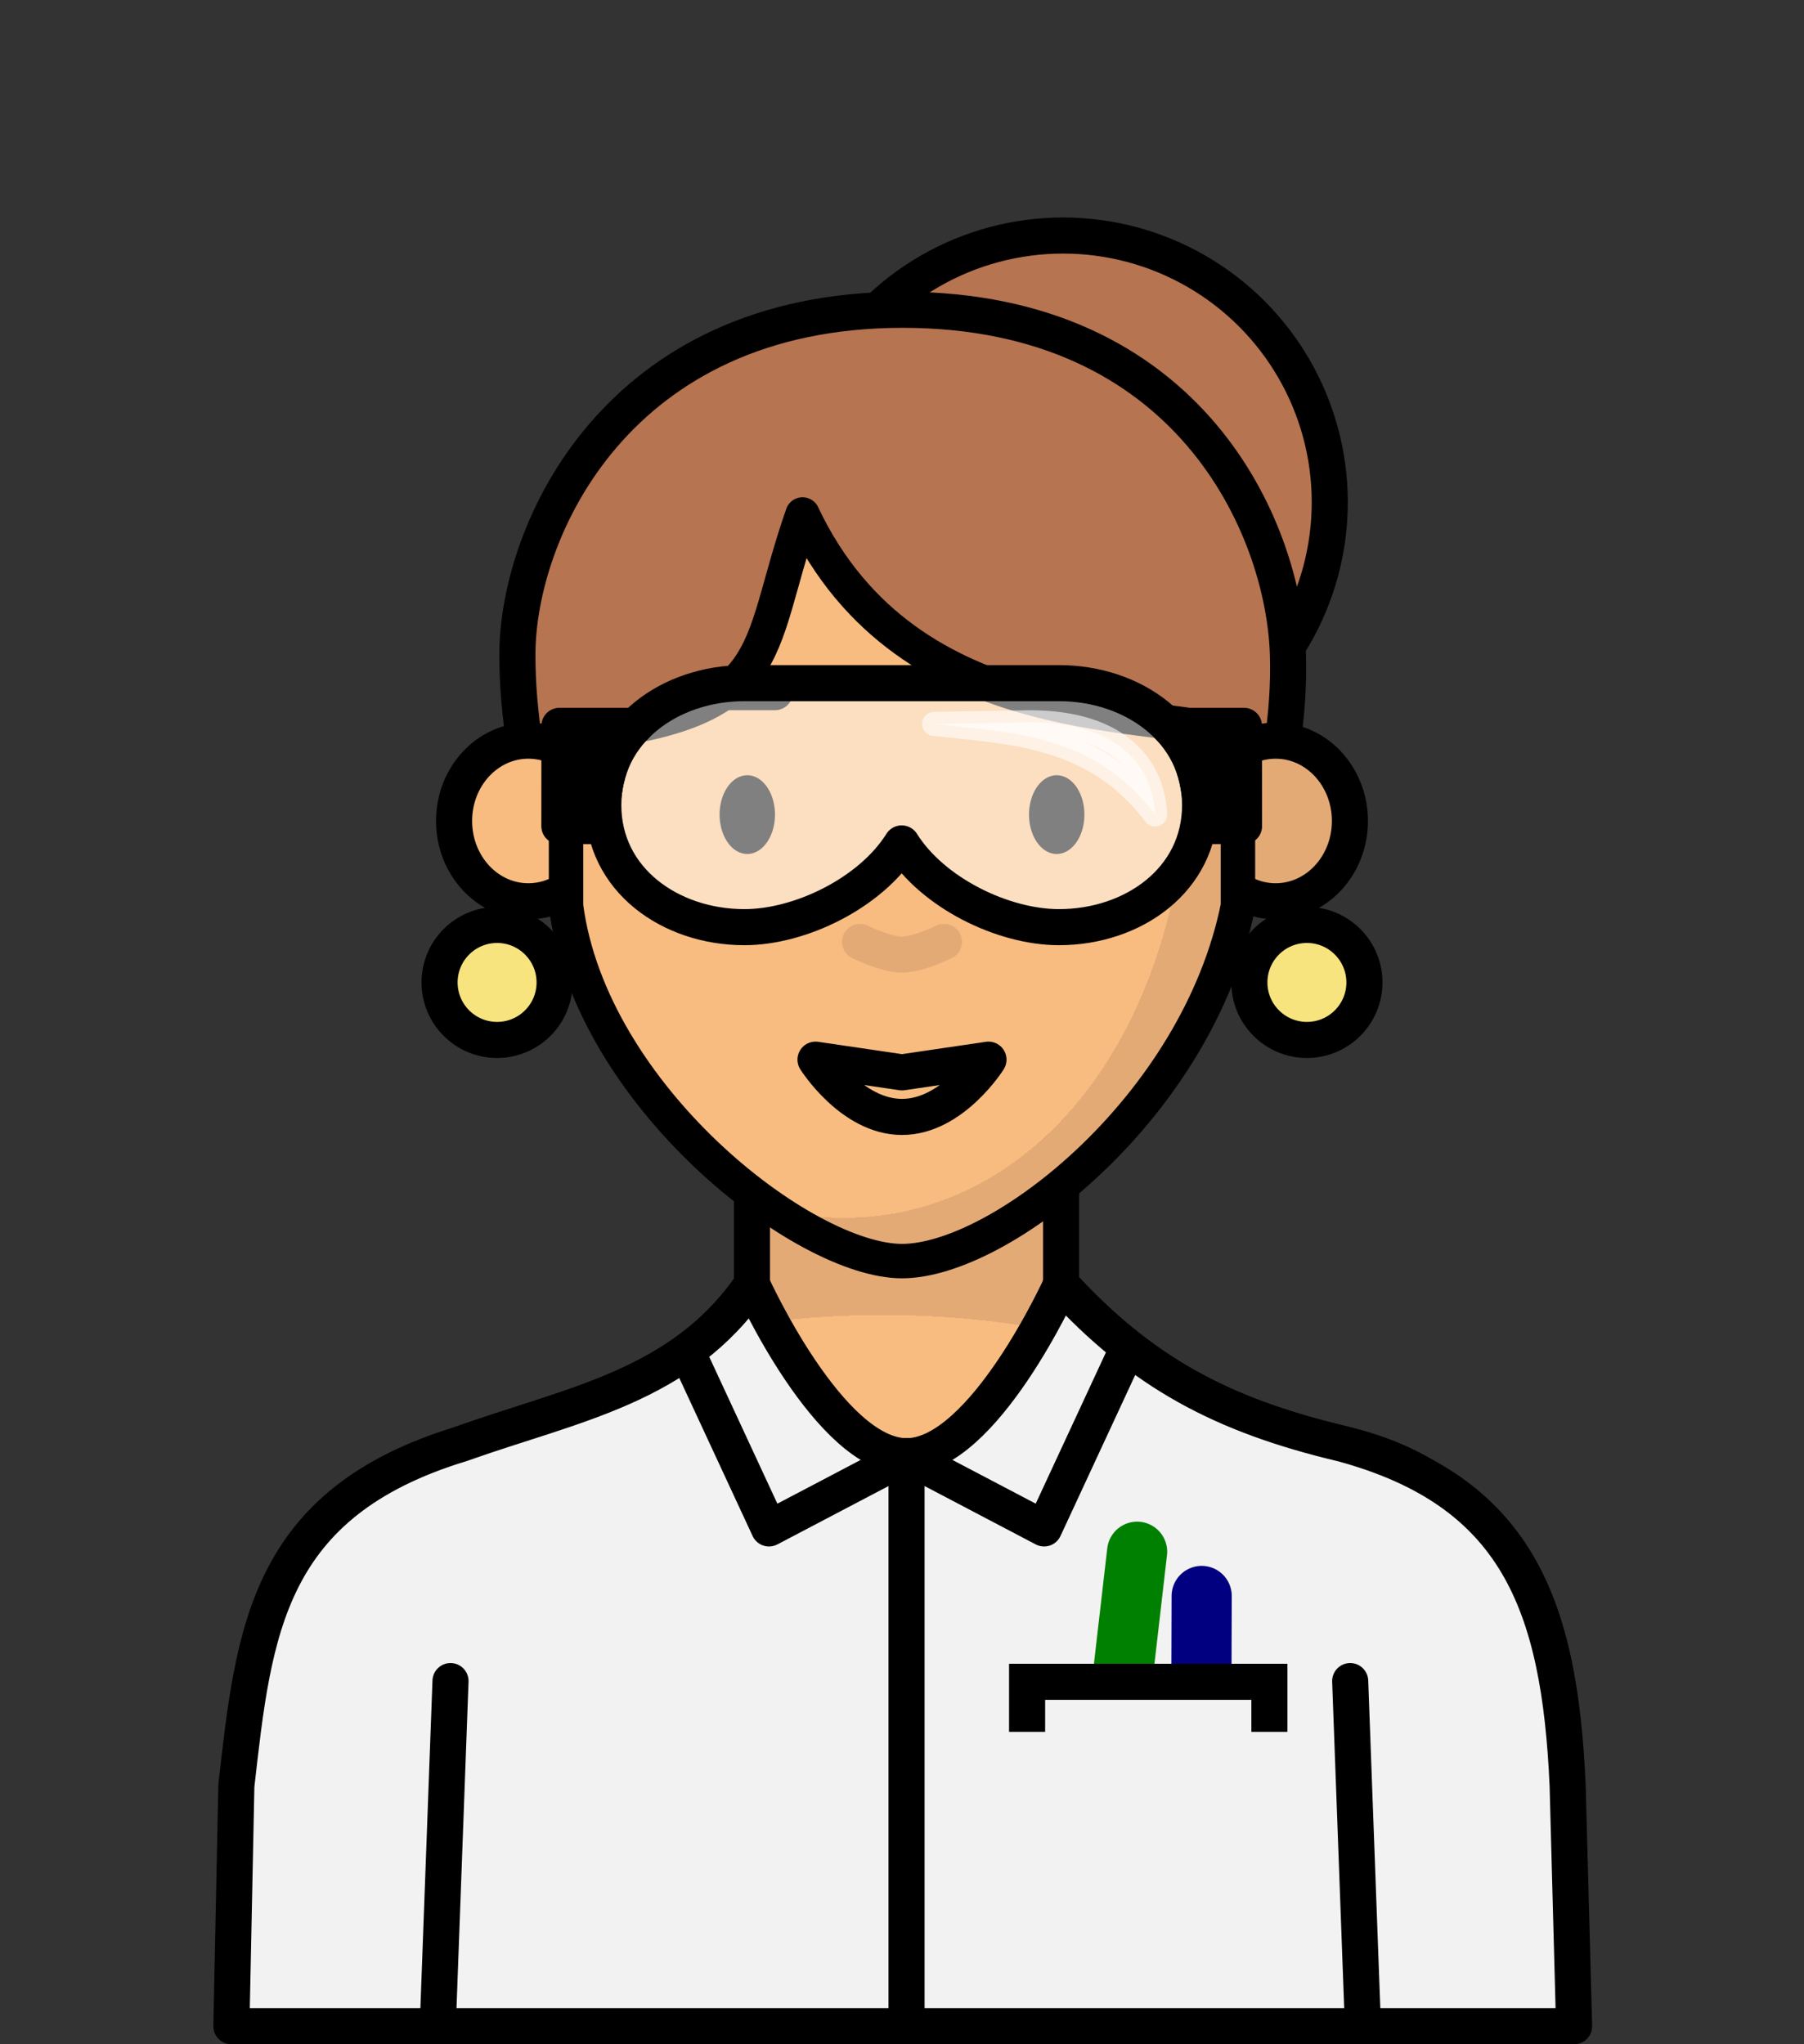 <?xml version="1.0" encoding="UTF-8" standalone="no"?>
<svg
   xmlns:dc="http://purl.org/dc/elements/1.1/"
   xmlns:cc="http://creativecommons.org/ns#"
   xmlns:rdf="http://www.w3.org/1999/02/22-rdf-syntax-ns#"
   xmlns:svg="http://www.w3.org/2000/svg"
   xmlns="http://www.w3.org/2000/svg"
   xmlns:xlink="http://www.w3.org/1999/xlink"
   xmlns:sodipodi="http://sodipodi.sourceforge.net/DTD/sodipodi-0.dtd"
   xmlns:inkscape="http://www.inkscape.org/namespaces/inkscape"
   width="150mm"
   height="170mm"
   viewBox="0 0 150 170"
   version="1.1"
   id="svg3147"
   inkscape:version="1.0 (4035a4fb49, 2020-05-01)"
   sodipodi:docname="scientist-f.svg">
  <rect x="0" y="0" width="150" height="170" fill="#333333" stroke="none"/>
  <defs
     id="defs3141">
    <pattern
       patternUnits="userSpaceOnUse"
       width="8.713"
       height="7.611"
       patternTransform="translate(-2054.333,1959.279)"
       id="carreau-pt">
      <rect
         style="fill:#800000;fill-opacity:1;stroke:none;stroke-width:1.086;stroke-linecap:round;stroke-linejoin:round;stroke-miterlimit:4;stroke-dasharray:none;stop-color:#000000"
         id="rect119919"
         width="8.713"
         height="7.611"
         x="-2.2737368e-13"
         y="6.2746067e-06" />
      <path
         style="fill:#800000;stroke:#c11a1a;stroke-width:1.81;stroke-linecap:butt;stroke-linejoin:miter;stroke-miterlimit:4;stroke-dasharray:none;stroke-opacity:1"
         d="M 3.075,7.611 V 0"
         id="path119921" />
      <path
         style="fill:#c11a1a;fill-opacity:1;stroke:#c11a1a;stroke-width:1.81;stroke-linecap:butt;stroke-linejoin:miter;stroke-miterlimit:4;stroke-dasharray:none;stroke-opacity:1"
         d="M 1.3287401e-5,4.79 H 8.713"
         id="path119923" />
    </pattern>
    <pattern
       patternUnits="userSpaceOnUse"
       width="85"
       height="85"
       patternTransform="translate(-1862,1832)"
       id="pattern115842">
      <rect
         style="fill:#800000;fill-opacity:1;stroke:none;stroke-width:11.339;stroke-linecap:round;stroke-linejoin:round;stroke-miterlimit:4;stroke-dasharray:none;stop-color:#000000"
         id="rect104700"
         width="85"
         height="85"
         x="3.4178149e-05"
         y="0" />
      <path
         style="fill:#800000;stroke:#c11a1a;stroke-width:18.898;stroke-linecap:butt;stroke-linejoin:miter;stroke-miterlimit:4;stroke-dasharray:none;stroke-opacity:1"
         d="M 30,85 V 1.0187008e-5"
         id="path104779" />
      <path
         style="fill:#c11a1a;fill-opacity:1;stroke:#c11a1a;stroke-width:18.898;stroke-linecap:butt;stroke-linejoin:miter;stroke-miterlimit:4;stroke-dasharray:none;stroke-opacity:1"
         d="M 0,53.5 H 85"
         id="path107256" />
    </pattern>
    <radialGradient
       inkscape:collect="always"
       xlink:href="#linearGradient846080"
       id="radialGradient23876-5-2-4"
       cx="-391.231"
       cy="602.332"
       fx="-391.231"
       fy="602.332"
       r="195.663"
       gradientTransform="matrix(0.331,0.003,-0.002,0.192,-565.397,397.909)"
       gradientUnits="userSpaceOnUse" />
    <linearGradient
       id="linearGradient846080"
       inkscape:collect="always">
      <stop
         id="stop846072"
         offset="0"
         style="stop-color:#f8bc80;stop-opacity:1" />
      <stop
         style="stop-color:#f8bc80;stop-opacity:1"
         offset="0.707"
         id="stop846074" />
      <stop
         style="stop-color:#e4aa76;stop-opacity:1"
         offset="0.707"
         id="stop846076" />
      <stop
         id="stop846078"
         offset="1"
         style="stop-color:#e4aa76;stop-opacity:1" />
    </linearGradient>
    <radialGradient
       inkscape:collect="always"
       xlink:href="#linearGradient846080"
       id="radialGradient1872-4-6-6"
       cx="-213.612"
       cy="144.489"
       fx="-213.612"
       fy="144.489"
       r="29.964"
       gradientTransform="matrix(1.545,-0.27,0.454,2.159,-440.804,62.012)"
       gradientUnits="userSpaceOnUse" />
  </defs>
  <sodipodi:namedview
     inkscape:snap-smooth-nodes="true"
     inkscape:object-paths="true"
     id="base"
     pagecolor="#ffffff"
     bordercolor="#666666"
     borderopacity="1.0"
     inkscape:pageopacity="0.0"
     inkscape:pageshadow="2"
     inkscape:zoom="0.49497475"
     inkscape:cx="62.588554"
     inkscape:cy="358.04476"
     inkscape:document-units="mm"
     inkscape:current-layer="layer1"
     inkscape:document-rotation="0"
     showgrid="false"
     inkscape:window-width="1920"
     inkscape:window-height="1017"
     inkscape:window-x="-8"
     inkscape:window-y="-8"
     inkscape:window-maximized="1" />
  <g
     inkscape:label="Calque 1"
     inkscape:groupmode="layer"
     id="layer1">
    <g
       id="g27320"
       style="mix-blend-mode:normal"
       transform="translate(769.92,-376.457)">
      <circle
         style="fill:#b67450;fill-opacity:1;stroke:#000000;stroke-width:3;stroke-linecap:round;stroke-linejoin:round;stroke-miterlimit:4;stroke-dasharray:none;stop-color:#000000"
         id="path24118"
         cx="-681.528"
         cy="418.22"
         r="22.176" />
      <path
         style="fill:#b67450;fill-opacity:1;stroke:#000000;stroke-width:3;stroke-linecap:round;stroke-linejoin:round;stroke-miterlimit:4;stroke-dasharray:none;stroke-opacity:1"
         d="m -722.856,451.807 c 0,0 -4.101,-10.799 -4.043,-21.013 0.058,-10.214 8.253,-28.575 32.033,-28.575 23.78,0 31.668,18.051 32.033,28.575 0.365,10.524 -4.153,21.013 -4.153,21.013 z"
         id="path12633"
         sodipodi:nodetypes="czzzcc" />
      <g
         id="g222555-2-1"
         transform="translate(-498.255,332.524)">
        <circle
           style="fill:#f8e47e;fill-opacity:1;stroke:#000000;stroke-width:3;stroke-linecap:round;stroke-linejoin:round;stroke-miterlimit:4;stroke-dasharray:none;stroke-opacity:1;stop-color:#000000"
           id="path217080-7-70"
           cx="-230.333"
           cy="125.633"
           r="4.783" />
        <circle
           style="fill:#f8e47e;fill-opacity:1;stroke:#000000;stroke-width:3;stroke-linecap:round;stroke-linejoin:round;stroke-miterlimit:4;stroke-dasharray:none;stroke-opacity:1;stop-color:#000000"
           id="path217080-3-0-8"
           cx="-162.998"
           cy="125.633"
           r="4.783" />
      </g>
      <path
         id="rect8920-8-35-7"
         style="fill:url(#radialGradient23876-5-2-4);fill-opacity:1;stroke:#000000;stroke-width:3;stroke-linecap:round;stroke-linejoin:round;stroke-miterlimit:4;stroke-dasharray:none;stroke-opacity:1;stop-color:#000000"
         d="m -707.394,468.942 v 14.325 c -5.824,8.507 -14.888,9.956 -24.19,13.267 -13.88,4.94 -13.392,12.097 -13.392,12.097 v 16.325 h 100.111 v -16.325 c 0,0 -0.371,-9.014 -13.392,-12.097 -10.082,-2.387 -16.719,-5.952 -23.435,-13.267 v -14.325 z"
         sodipodi:nodetypes="cccccccsccc" />
      <ellipse
         ry="6.679"
         rx="6.176"
         cy="444.729"
         cx="-725.989"
         id="path861-2-70-5-8"
         style="color:#000000;overflow:visible;fill:#f8bc80;fill-opacity:1;stroke:#000000;stroke-width:3;stroke-linecap:round;stroke-miterlimit:4;stroke-dasharray:none;stroke-opacity:1;stop-color:#000000" />
      <ellipse
         style="color:#000000;overflow:visible;fill:#e4aa76;fill-opacity:1;stroke:#000000;stroke-width:3;stroke-linecap:round;stroke-miterlimit:4;stroke-dasharray:none;stroke-opacity:1;stop-color:#000000"
         id="path861-0-6-5-7-8"
         cx="-663.852"
         cy="444.729"
         rx="6.176"
         ry="6.679" />
      <path
         id="rect1621-9-3-6"
         style="fill:url(#radialGradient1872-4-6-6);fill-opacity:1;stroke:#000000;stroke-width:2.863;stroke-linecap:round;stroke-linejoin:round;stop-color:#000000"
         d="m -703.189,419.241 c 8.816,18.696 30.024,15.955 36.203,18.41 v 14.157 c -3.368,16.705 -19.757,29.523 -27.935,29.523 -8.178,0 -25.877,-13.753 -27.935,-29.523 v -14.157 c 18.013,-1.858 15.553,-6.664 19.667,-18.41 z"
         sodipodi:nodetypes="ccczccc" />
      <path
         style="fill:#000000;fill-opacity:0;stroke:#e4aa76;stroke-width:3;stroke-linecap:round;stroke-linejoin:miter;stroke-miterlimit:4;stroke-dasharray:none;stroke-opacity:1"
         d="m -698.407,454.783 c 0,0 2.102,1.058 3.487,1.058 1.384,0 3.487,-1.058 3.487,-1.058"
         id="path2252-4-5-5-1"
         sodipodi:nodetypes="czc" />
      <g
         id="g2407-6-0-1"
         transform="translate(-485.184,303.051)">
        <path
           sodipodi:arc-type="arc"
           sodipodi:open="true"
           sodipodi:end="6.2442187"
           sodipodi:start="0"
           sodipodi:ry="3.2740517"
           sodipodi:rx="2.3012009"
           sodipodi:cy="141.14864"
           sodipodi:cx="-222.59987"
           sodipodi:type="arc"
           id="path984-6-3-6-7"
           style="color:#000000;overflow:visible;fill:#000000;fill-opacity:1;stroke:none;stroke-width:3;stroke-linecap:round;stroke-linejoin:round;stroke-miterlimit:4;stroke-dasharray:none;stroke-opacity:1;stop-color:#000000"
           d="m -220.299,141.149 a 2.301,3.274 0 0 1 -2.279,3.274 2.301,3.274 0 0 1 -2.323,-3.21 2.301,3.274 0 0 1 2.234,-3.336 2.301,3.274 0 0 1 2.367,3.145" />
        <path
           style="color:#000000;overflow:visible;fill:#000000;fill-opacity:1;stroke:none;stroke-width:3;stroke-linecap:round;stroke-linejoin:round;stroke-miterlimit:4;stroke-dasharray:none;stroke-opacity:1;stop-color:#000000"
           id="path984-3-2-8-05-4"
           sodipodi:type="arc"
           sodipodi:cx="-196.87254"
           sodipodi:cy="141.14864"
           sodipodi:rx="2.3012009"
           sodipodi:ry="3.2740517"
           sodipodi:start="0"
           sodipodi:end="6.2442187"
           sodipodi:open="true"
           sodipodi:arc-type="arc"
           d="m -194.571,141.149 a 2.301,3.274 0 0 1 -2.279,3.274 2.301,3.274 0 0 1 -2.323,-3.21 2.301,3.274 0 0 1 2.234,-3.336 2.301,3.274 0 0 1 2.367,3.145" />
      </g>
      <g
         id="g66903-6-7-0"
         transform="translate(-498.483,318.946)">
        <path
           style="fill:none;stroke:#000000;stroke-width:3;stroke-linecap:round;stroke-linejoin:round;stroke-miterlimit:4;stroke-dasharray:none;stroke-opacity:1"
           d="m -185.872,115.072 h 5.292"
           id="path66722-4-9-2" />
        <path
           style="fill:none;stroke:#000000;stroke-width:3;stroke-linecap:round;stroke-linejoin:round;stroke-miterlimit:4;stroke-dasharray:none;stroke-opacity:1"
           d="m -212.295,115.072 h 5.292"
           id="path66722-1-5-79-2" />
      </g>
      <path
         style="fill:#000000;fill-opacity:0;stroke:#000000;stroke-width:3;stroke-linecap:round;stroke-linejoin:round;stroke-miterlimit:4;stroke-dasharray:none;stroke-opacity:1"
         d="m -694.92,469.341 c -4.201,0 -7.191,-4.763 -7.191,-4.763 l 7.191,1.058 7.191,-1.058 c 0,0 -2.99,4.763 -7.191,4.763 z"
         id="path2252-47-29-6"
         sodipodi:nodetypes="zcccz" />
      <g
         id="g781121-2-9-4"
         transform="translate(-192.879,236.466)">
        <g
           id="g781110-2-0-6">
          <g
             id="g711260-9-8-3">
            <path
               id="rect8920-5-2-9-2-1"
               style="fill:#f2f2f2;fill-opacity:1;stroke:#000000;stroke-width:3;stroke-linecap:round;stroke-linejoin:round;stroke-miterlimit:4;stroke-dasharray:none;stroke-opacity:1;stop-color:#000000"
               d="m -514.514,246.802 c -5.824,8.507 -14.888,9.956 -24.19,13.267 -16.144,4.919 -17.224,15.504 -18.684,28.422 l -0.413,20 h 111.644 l -0.537,-20 c -0.668,-15.259 -4.322,-24.494 -18.683,-28.422 -10.082,-2.387 -16.719,-5.952 -23.435,-13.267 0,0 -6.446,14.287 -12.851,14.287 -6.406,0 -12.851,-14.287 -12.851,-14.287 z"
               sodipodi:nodetypes="cccccccczc" />
            <path
               style="fill:#dcd8dc;fill-opacity:1;stroke:#000000;stroke-width:3;stroke-linecap:butt;stroke-linejoin:miter;stroke-miterlimit:4;stroke-dasharray:none;stroke-opacity:1"
               d="m -501.663,261.089 v 47.401"
               id="path71731-9-8-4-8"
               sodipodi:nodetypes="cc" />
            <path
               style="fill:none;fill-opacity:1;stroke:#000000;stroke-width:3;stroke-linecap:round;stroke-linejoin:round;stroke-miterlimit:4;stroke-dasharray:none;stroke-opacity:1"
               d="m -519.937,252.365 6.836,14.732 11.438,-6.007"
               id="path71766-3-55-4-8"
               sodipodi:nodetypes="ccc" />
            <path
               style="fill:none;fill-opacity:1;stroke:#000000;stroke-width:3;stroke-linecap:round;stroke-linejoin:round;stroke-miterlimit:4;stroke-dasharray:none;stroke-opacity:1"
               d="m -483.389,252.365 -6.836,14.732 -11.438,-6.007"
               id="path71766-8-1-7-0-3"
               sodipodi:nodetypes="ccc" />
            <path
               style="fill:none;stroke:#000000;stroke-width:3;stroke-linecap:round;stroke-linejoin:miter;stroke-miterlimit:4;stroke-dasharray:none;stroke-opacity:1"
               d="m -540.64,308.49 1.058,-28.7"
               id="path1019874-5"
               sodipodi:nodetypes="cc" />
            <path
               style="fill:none;stroke:#000000;stroke-width:3;stroke-linecap:round;stroke-linejoin:miter;stroke-miterlimit:4;stroke-dasharray:none;stroke-opacity:1"
               d="m -463.717,308.49 -1.058,-28.7"
               id="path1019874-4-3"
               sodipodi:nodetypes="cc" />
          </g>
          <path
             style="fill:#008000;stroke:#008000;stroke-width:5;stroke-linecap:round;stroke-linejoin:miter;stroke-miterlimit:4;stroke-dasharray:none;stroke-opacity:1"
             d="m -483.739,279.851 1.248,-10.818"
             id="path710607-0-4-9"
             sodipodi:nodetypes="cc" />
          <path
             style="fill:#000080;stroke:#000080;stroke-width:5;stroke-linecap:round;stroke-linejoin:miter;stroke-miterlimit:4;stroke-dasharray:none;stroke-opacity:1"
             d="m -477.145,279.851 0.022,-7.141"
             id="path710607-3-2-1-3"
             sodipodi:nodetypes="cc" />
          <path
             style="fill:#f2f2f2;stroke:#000000;stroke-width:3;stroke-linecap:butt;stroke-linejoin:miter;stroke-miterlimit:4;stroke-dasharray:none;stroke-opacity:1"
             d="m -491.639,284.012 v -4.161 h 20.147 v 4.161"
             id="path710374-7-4-1"
             sodipodi:nodetypes="cccc" />
        </g>
      </g>
      <g
         id="g746371-8-7-3"
         transform="translate(-186.36,350.74)">
        <g
           id="g744705-0-6-6"
           transform="translate(-211.65,37.474)">
          <path
             id="path215929-3-8-9-1"
             style="fill:#ffffff;fill-opacity:0.5;stroke:#000000;stroke-width:3;stroke-linecap:round;stroke-linejoin:round;stop-color:#000000"
             d="m -310.014,45.054 c -6.188,0 -11.733,3.958 -11.733,10.146 0,6.188 5.545,10.146 11.733,10.146 4.687,0 10.523,-2.879 13.078,-6.964 2.555,4.086 8.392,6.964 13.079,6.964 6.188,0 11.733,-3.958 11.733,-10.146 0,-6.188 -5.545,-10.146 -11.733,-10.146 z"
             sodipodi:nodetypes="csscsscc" />
          <path
             id="rect743527-6-8-1"
             style="stroke:#000000;stroke-width:3;stroke-linecap:round;stroke-linejoin:round;stop-color:#000000"
             d="m -325.393,48.604 6.32,1e-6 c -1.897,1.727 -2.844,4.487 -2.784,8.341 h -3.543 z"
             sodipodi:nodetypes="ccccc" />
          <path
             id="rect743527-4-2-8-0"
             style="stroke:#000000;stroke-width:3;stroke-linecap:round;stroke-linejoin:round;stop-color:#000000"
             d="m -268.477,48.604 -6.32,1e-6 c 1.897,1.727 2.844,4.487 2.784,8.341 h 3.543 z"
             sodipodi:nodetypes="ccccc" />
        </g>
        <path
           style="opacity:0.6;fill:#ffffff;stroke:#ffffff;stroke-width:2;stroke-linecap:round;stroke-linejoin:round;stroke-miterlimit:4;stroke-dasharray:none;stroke-opacity:1"
           d="m -505.89,85.919 7.939,-0.139 c 7.634,0 10.288,3.9 10.433,7.674 -5.034,-6.66 -11.807,-6.816 -18.372,-7.535 z"
           id="path745430-3-1-7"
           sodipodi:nodetypes="cccc" />
      </g>
    </g>
  </g>
</svg>
